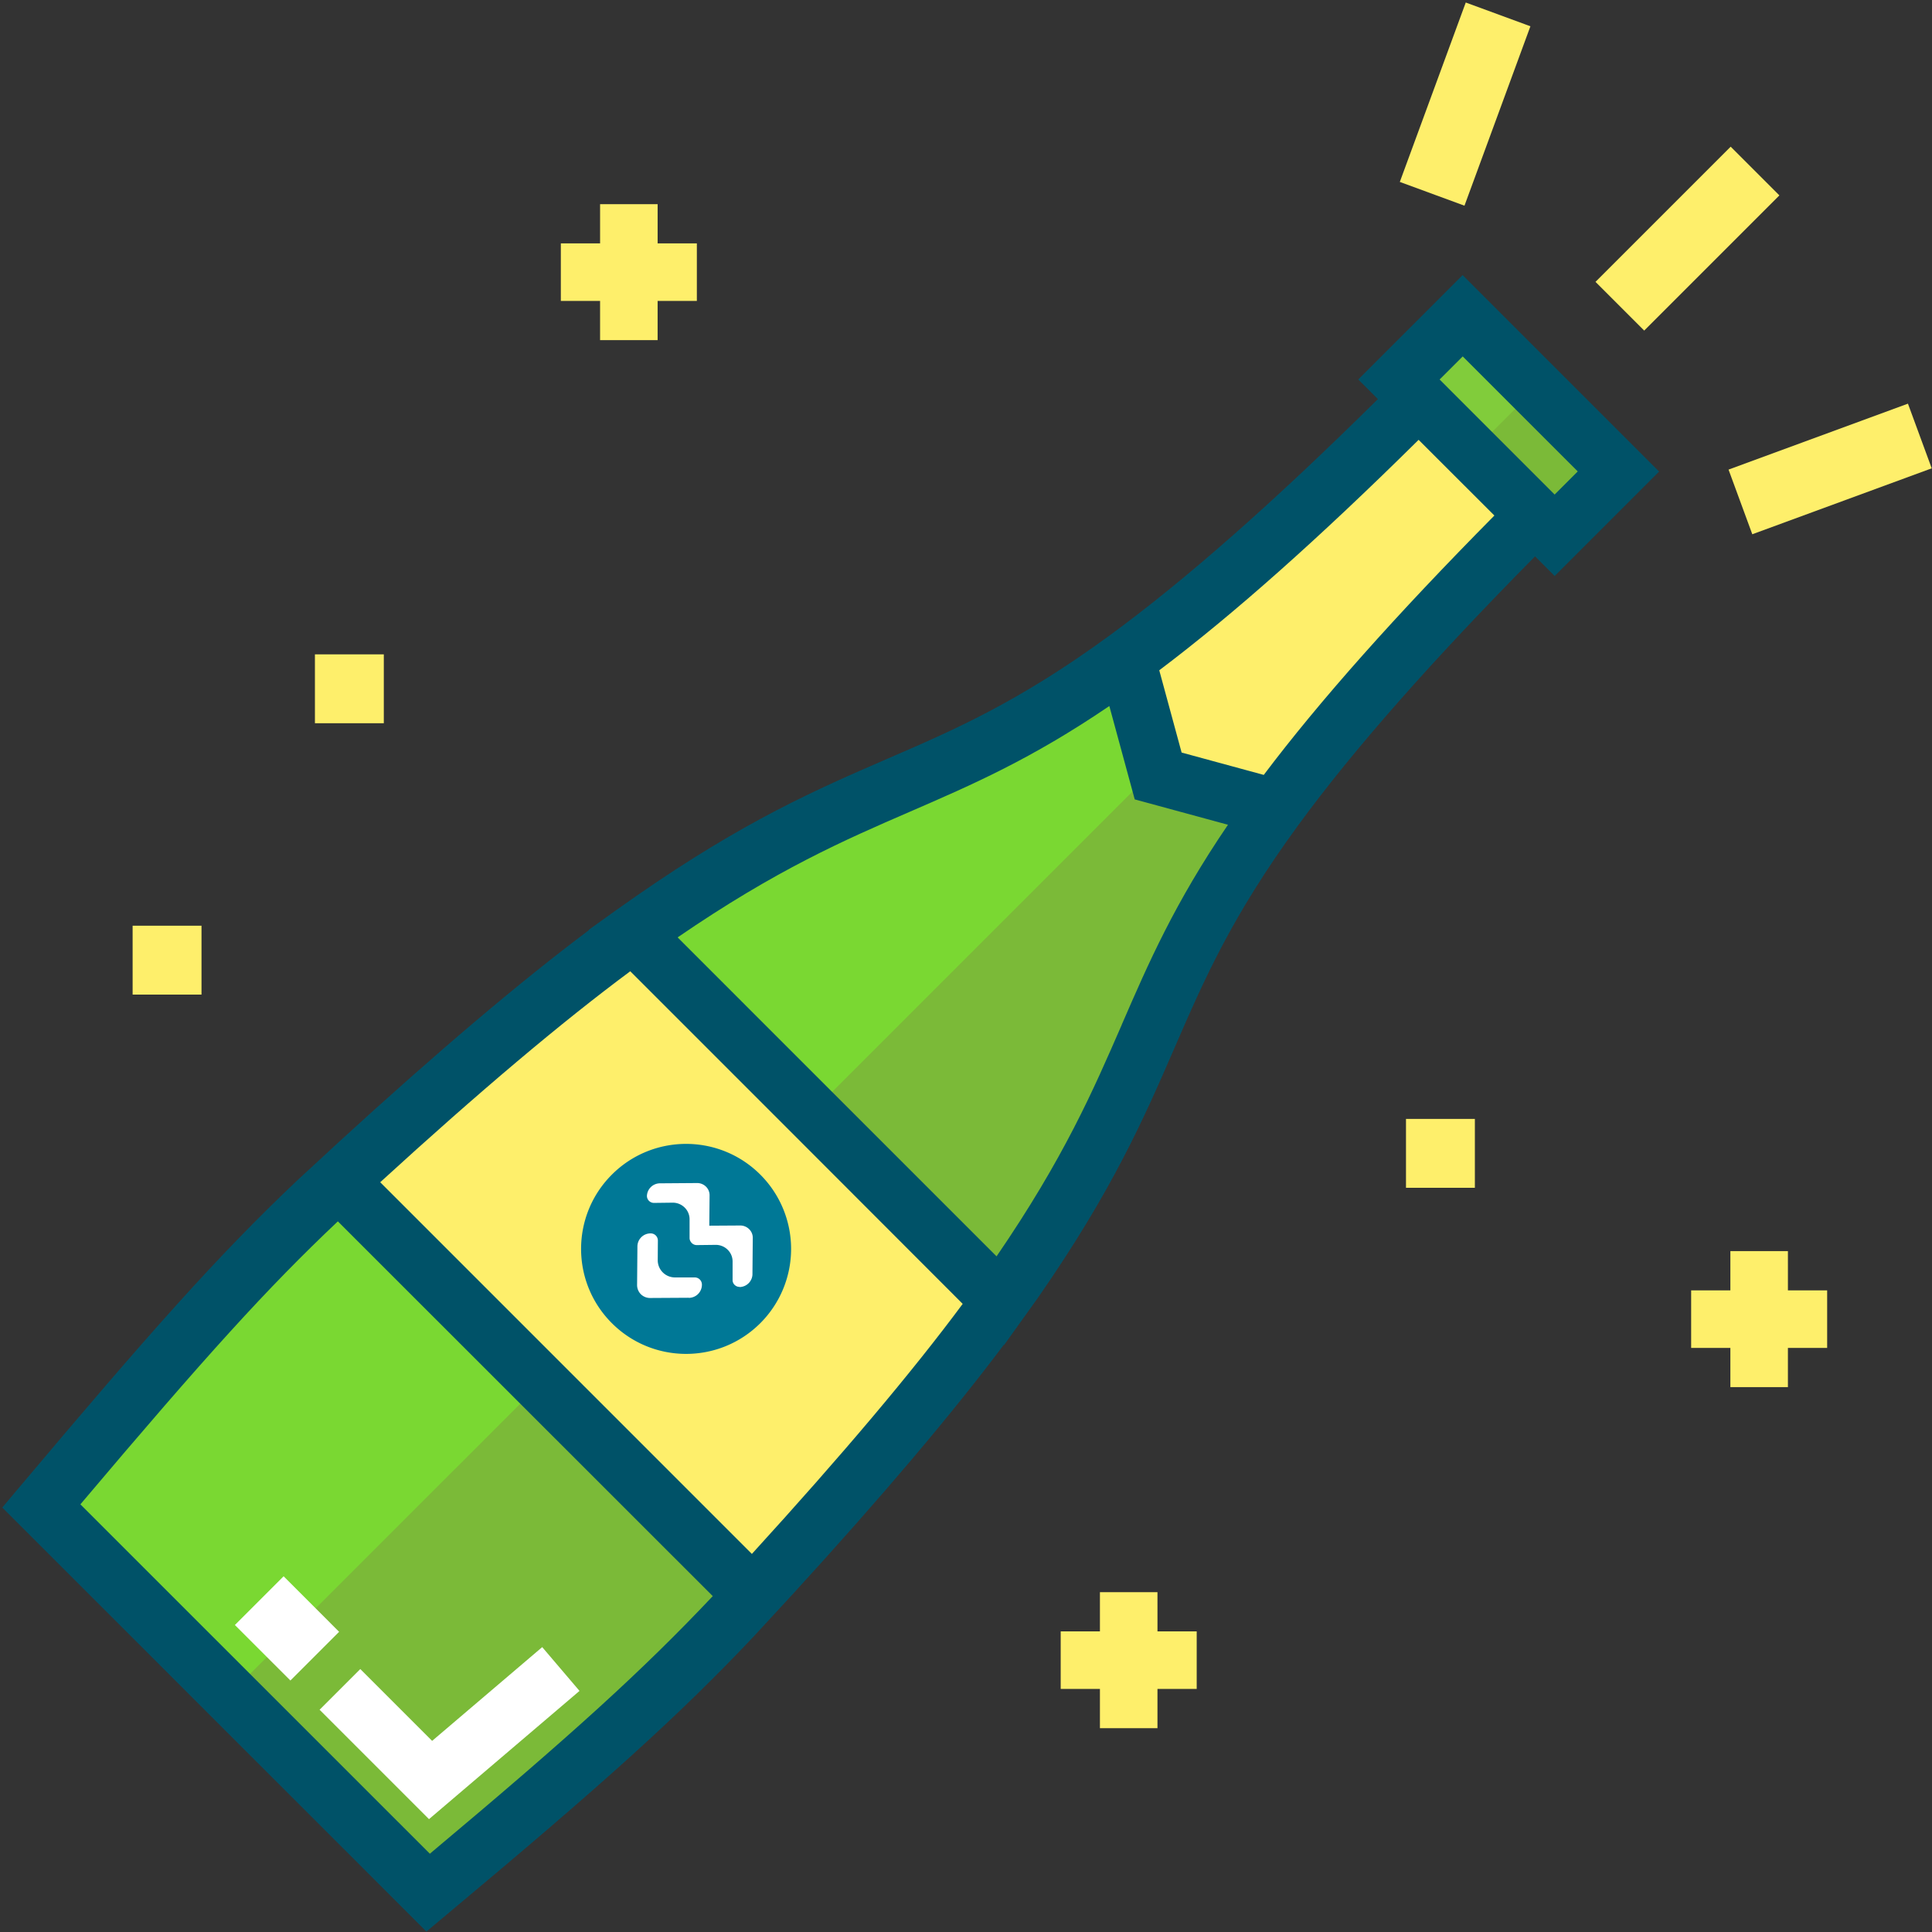 <svg xmlns="http://www.w3.org/2000/svg" width="230" height="230" viewBox="0 0 230 230">
    <rect x="0" y="0" width="230" height="230" fill="#333333" stroke="none"/>
    <g fill="none" fill-rule="evenodd">
        <g fill-rule="nonzero">
            <path fill="#81CC3B" d="M166.542 45.178l7.59-7.59 18.535 18.534-7.59 7.59z"/>
            <path fill="#7AD832" d="M50.969 225.318L4.937 179.283c17.485-20.753 24.949-29.021 35.382-38.646l49.296 49.296c-9.629 10.433-18.226 18.329-38.646 35.385zM134.088 78.437c-22.944 16.753-31.669 13.294-58.723 32.693l43.735 43.739c19.311-26.98 15.902-35.723 32.707-58.701l-13.931-3.789-3.788-13.942z"/>
        </g>
        <g fill="#7BBA38" fill-rule="nonzero">
            <path d="M175.209 53.843l7.59-7.59 9.87 9.867-7.592 7.591zM50.969 225.318c20.42-17.056 29.017-24.949 38.628-35.385l-25.232-25.247-37.017 37.012 23.62 23.62zM119.1 154.869c19.311-26.98 15.902-35.723 32.707-58.701l-13.931-3.789-.259-.946-40.974 40.975 22.457 22.461z"/>
        </g>
        <g fill="#FEEF6B" fill-rule="nonzero">
            <path d="M119.1 154.869c-6.081 8.505-15.27 19.655-29.489 35.085l-49.295-49.296c15.412-14.225 26.579-23.422 35.049-29.507L119.1 154.87zM168.885 47.524c-14.97 14.97-25.945 24.453-34.801 30.913l3.788 13.942 13.932 3.789c6.481-8.86 15.947-19.846 30.924-34.798l-13.843-13.846z"/>
        </g>
        <g fill="#FEEF6B" fill-rule="nonzero">
            <path d="M189.939 33.555l16.093-16.093 5.799 5.799-16.093 16.093zM205.778 55.904l21.358-7.85 2.83 7.698-21.359 7.85zM166.645 21.657l7.85-21.358 7.697 2.829-7.85 21.358z"/>
        </g>
        <path fill="#005268" fill-rule="nonzero" d="M161.698 45.178l2.336 2.335c-12.514 12.38-22.986 21.593-31.967 28.157-10.82 7.903-18.389 11.18-26.405 14.65-8.374 3.63-17.011 7.375-29.914 16.348l-2.389 1.68-3.278 2.35.032.032c-8.23 6.17-18.003 14.448-29.709 25.161l-2.417 2.233-2.619 2.417c-9.632 9.133-17.581 18.134-33.075 36.524L.269 179.47l50.494 50.48 2.396-2.006c18.719-15.633 27.621-23.663 36.53-33.086l2.417-2.62 2.23-2.416c10.702-11.695 18.977-21.484 25.161-29.723l.032.032 2.35-3.282.021-.028 1.67-2.332c8.901-12.815 12.644-21.43 16.266-29.769 3.49-8.045 6.79-15.643 14.742-26.516 6.567-8.98 15.8-19.46 28.167-31.97l2.336 2.336 12.432-12.432-23.39-23.39-12.425 12.429zM51.174 220.68L9.57 179.088c15.058-17.822 22.23-25.725 30.65-33.688l41.248 41.23 3.385 3.384c-8.367 8.86-16.734 16.469-33.678 30.666zm38.335-35.688l-44.246-44.249c11.819-10.809 21.618-19.07 29.769-25.116l19.792 19.793 19.783 19.803c-6.046 8.151-14.314 17.947-25.098 29.77zm44.04-63.01c-3.392 7.796-6.886 15.866-14.91 27.582l-37.969-37.97c11.798-8.09 19.878-11.592 27.714-14.987 7.35-3.19 14.345-6.212 23.68-12.556l3.023 11.114 11.1 3.02c-6.387 9.387-9.438 16.411-12.642 23.793l.004.004zm16.904-29.73l-9.784-2.662-2.662-9.795c8.82-6.645 18.964-15.657 30.875-27.434l9.022 9.012c-11.78 11.908-20.799 22.05-27.454 30.875l.003.004zm34.624-33.377l-13.693-13.697 2.75-2.747 13.693 13.69-2.75 2.754z"/>
        <g fill="#FEEF6B" fill-rule="nonzero">
            <path d="M71.438 40.493h6.85v-4.671h4.671v-6.847h-4.67v-4.67h-6.85v4.67h-4.672v6.847h4.671zM212.847 148.944h-6.85v4.67h-4.67v6.85h4.67v4.668h6.85v-4.667h4.671v-6.85h-4.67zM137.794 189.543h-6.85v4.67h-4.67v6.85h4.67v4.672h6.85v-4.671h4.671v-6.85h-4.67zM15.788 110.202h8.201v8.2h-8.2zM167.38 133.202h8.2v8.2h-8.2zM37.491 77.899h8.201v8.2h-8.2z"/>
        </g>
        <g fill="#FFF" fill-rule="nonzero">
            <path d="M51.071 216.565l-13.024-13.024 4.845-4.844 8.551 8.551 13.106-11.163 4.44 5.213zM27.963 193.453l5.8-5.8 6.607 6.609-5.799 5.799z"/>
        </g>
        <path fill="#FFF" d="M89.464 141.312c-4.3-4.3-11.273-4.3-15.573 0-4.3 4.3-4.3 11.273 0 15.573 4.3 4.3 11.273 4.3 15.573 0a11.012 11.012 0 0 0 0-15.573z"/>
        <path fill="#007896" fill-rule="nonzero" d="M90.517 139.839c-4.882-4.882-12.797-4.882-17.678 0-4.882 4.881-4.882 12.796 0 17.678 4.881 4.881 12.796 4.881 17.678 0a12.5 12.5 0 0 0 0-17.678zm-8.547 14.656l-4.58.027a1.562 1.562 0 0 1-1.098-.447 1.562 1.562 0 0 1-.448-1.1l.039-4.568a1.562 1.562 0 0 1 1.574-1.574.852.852 0 0 1 .862.861l-.017 2.315a2.047 2.047 0 0 0 2.066 2.066H82.7a.852.852 0 0 1 .861.862 1.563 1.563 0 0 1-1.58 1.569l-.01-.011zm6.077-1.293a.836.836 0 0 1-.596-.243.781.781 0 0 1-.238-.569v-2.21a1.945 1.945 0 0 0-.575-1.392 2.008 2.008 0 0 0-1.441-.59l-2.238.027a.836.836 0 0 1-.718-.387.781.781 0 0 1-.149-.47v-2.21a1.945 1.945 0 0 0-.575-1.391 2.008 2.008 0 0 0-1.441-.592l-2.238.028a.836.836 0 0 1-.823-.823 1.563 1.563 0 0 1 1.508-1.508l4.453-.033c.403-.006.792.151 1.077.436.273.272.424.643.42 1.028l-.033 3.613 3.668-.023a1.5 1.5 0 0 1 1.077.437c.28.273.435.648.431 1.038l-.039 4.381a1.562 1.562 0 0 1-1.524 1.47l-.006-.017z"/>
    </g>
</svg>